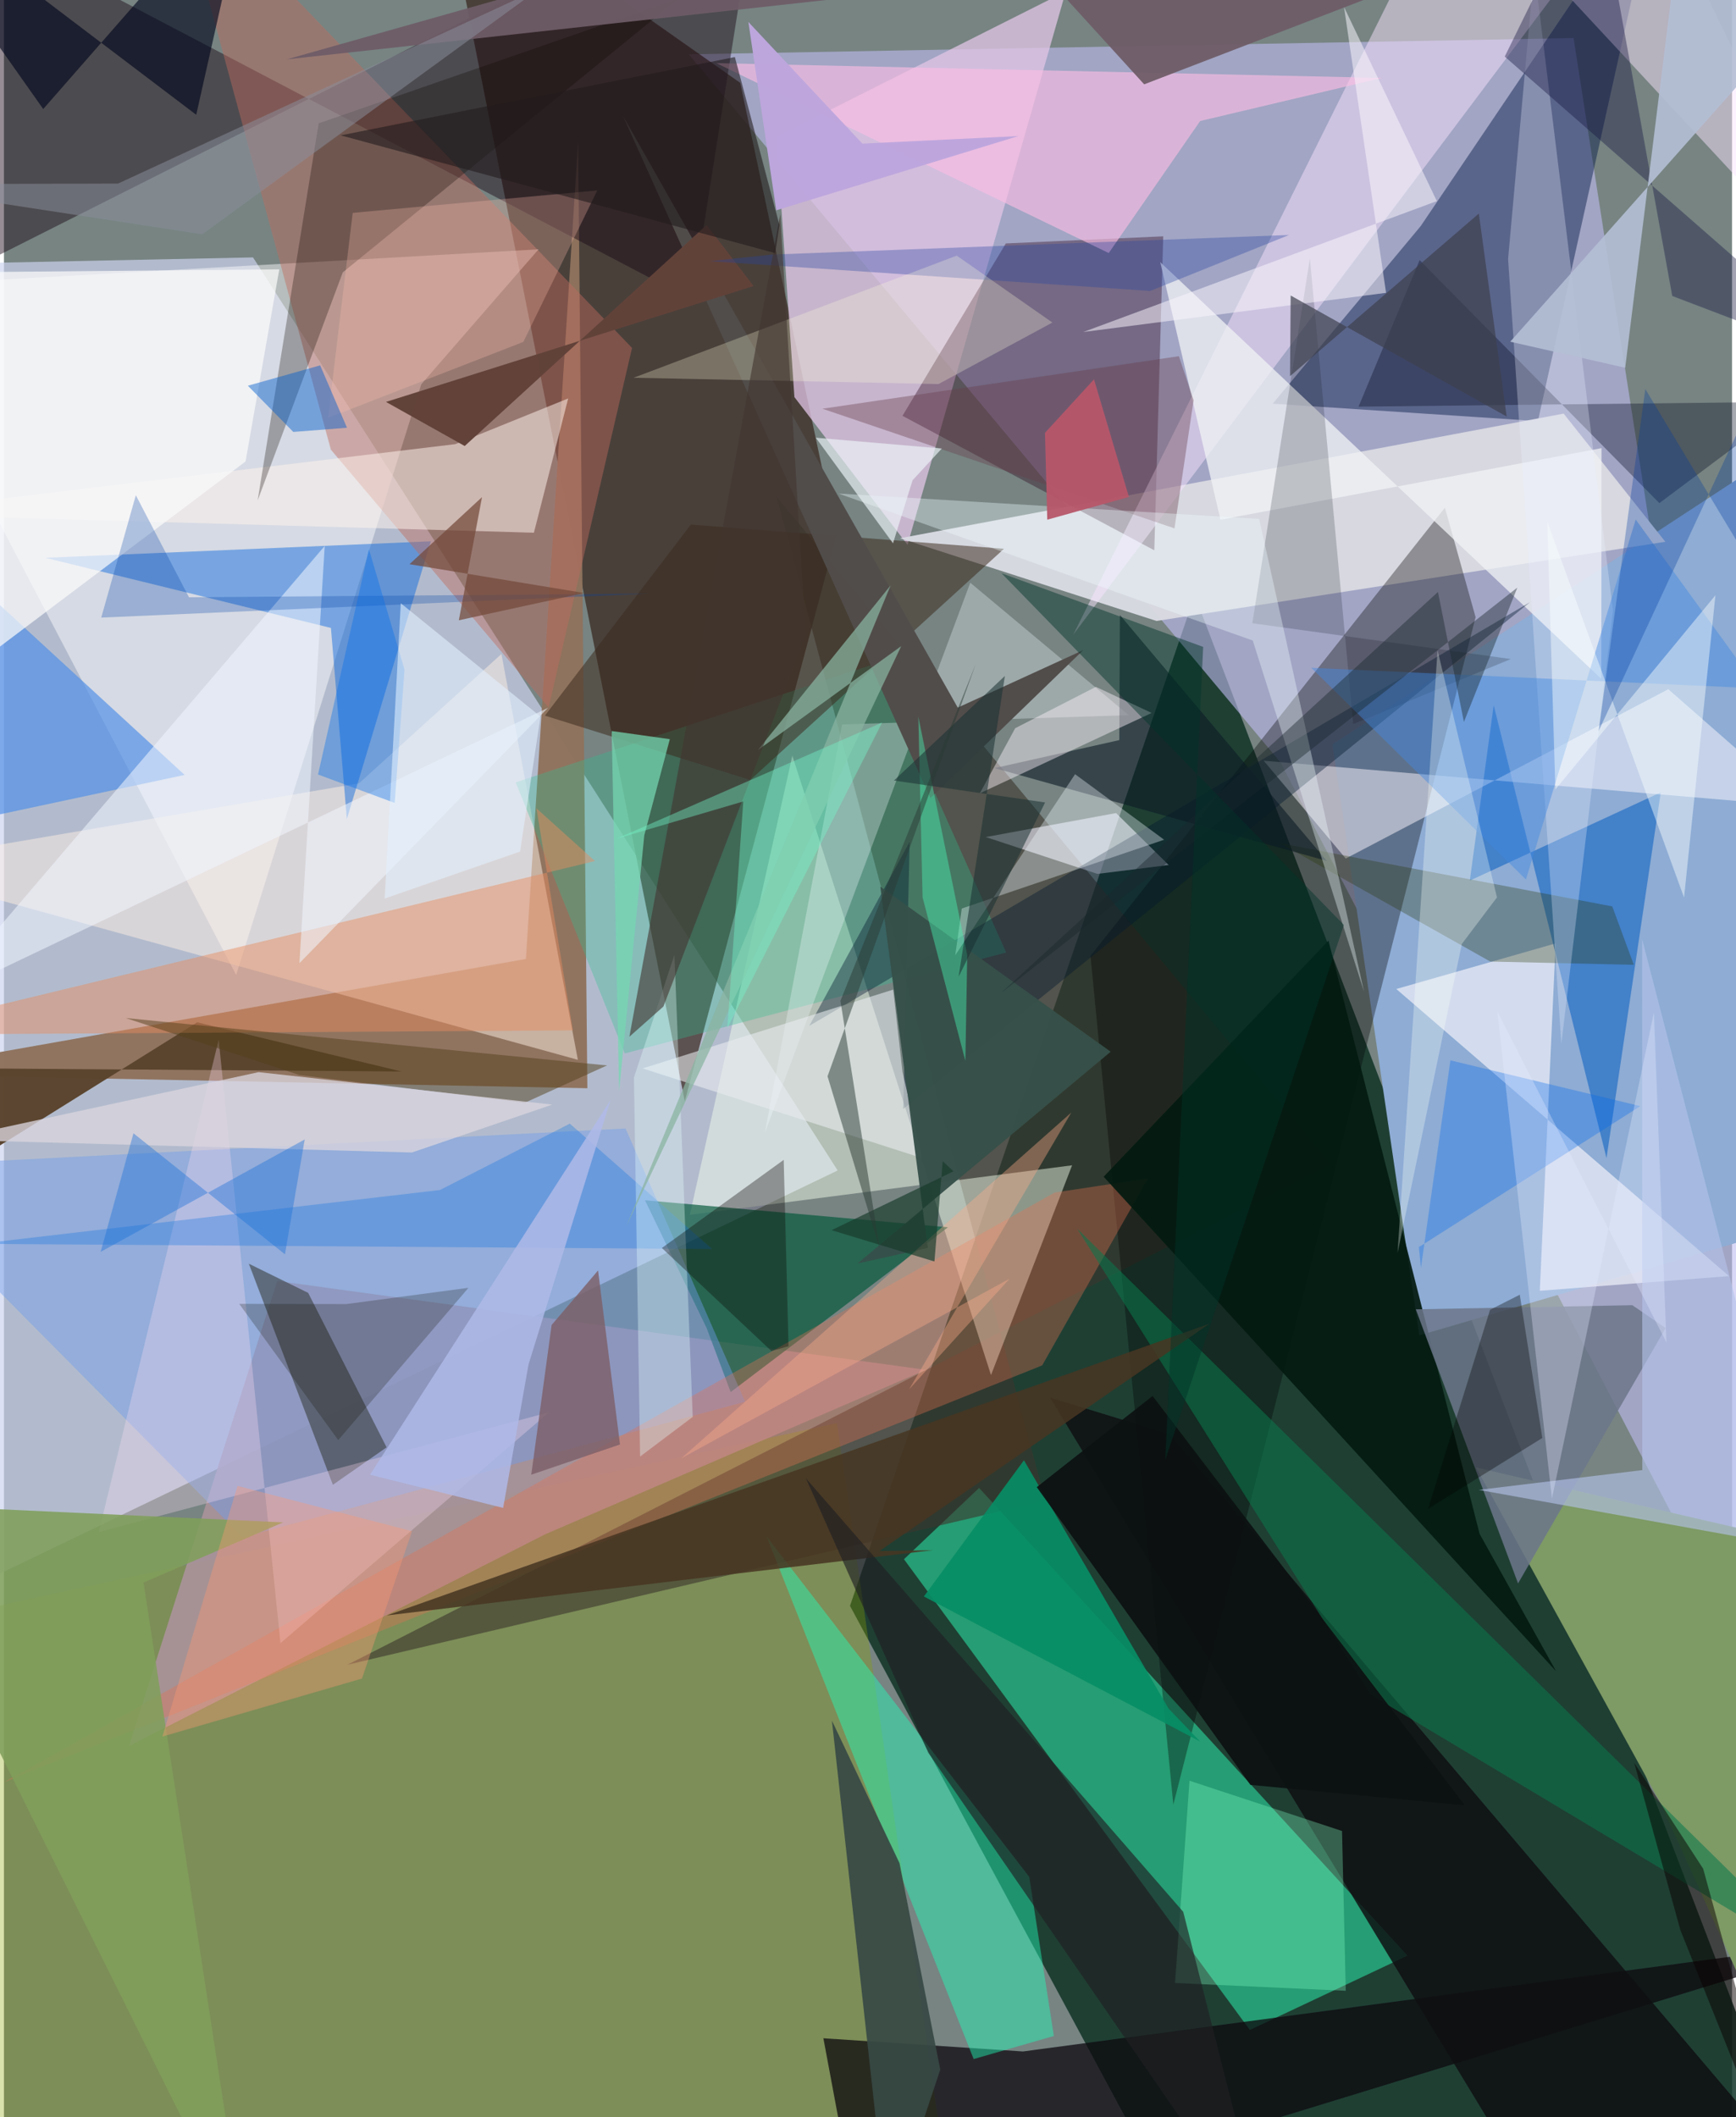 <svg xmlns="http://www.w3.org/2000/svg" width="228" height="278" viewBox="0 0 836 1024"><path fill="#778482" d="M0 0h836v1024H0z"/><path fill="#0e3124" fill-opacity=".835" d="M575.848 1086h305.207L576.058 287.972 409.285 776.697z"/><path fill="#cdd3ed" fill-opacity=".694" d="M120.488 124.504l282.837 441.61-422.686 203.33-30.077-641.413z"/><path fill="#c0bcf0" fill-opacity=".596" d="M331.32 26.28l427.988-7.861L898 907.378 617.627 368.845z"/><path fill="#352219" fill-opacity=".686" d="M402.713 258.972l-73.35 273.616L211.062-62 356.196 40.078z"/><path fill="#28b383" fill-opacity=".808" d="M471.75 719.665l-36.35 34.484 167.333 227.69 76.298-35.973z"/><path fill="#8f735d" fill-opacity=".969" d="M277.762 68.568l4.475 457.776L-62 519.479l314.506-55.66z"/><path fill="#0a1c4a" fill-opacity=".467" d="M801.122-62l-59.04 265.677-128.272-8.432 71.575-85.895z"/><path fill="#8aa502" fill-opacity=".325" d="M-58.592 788.844l461.557-100.516L460.742 1086l-491.141-2.284z"/><path fill="#3b362d" fill-opacity=".612" d="M641.625 563.006L166.258 805.142l337.546-79.327-130.109-485.698z"/><path fill="#e2c6e6" fill-opacity=".749" d="M373.729 66.224l139.96-70.376-76.565 267.663-54.723-71.455z"/><path fill="#8eacd4" d="M872.47 591.06l-8.44-375.993L642.675 360.05l42.009 285.84z"/><path fill="#f5ffeb" fill-opacity=".475" d="M477.507 665.08l-96.11-299.58-49.578 222.075 184.918-23.963z"/><path fill="#d7d8e0" fill-opacity=".988" d="M803.733 262.033l-49.195-61.99-321.073 60.283 124.109 40.013z"/><path fill-opacity=".341" d="M711.93 298.516L565.706 872.867l-40.083-410.5 171.464-216.818z"/><path fill="#fff" fill-opacity=".463" d="M112.347 471.593l89.517-285.701 56.753-65.304L-62 138.68z"/><path fill="#aa939b" fill-opacity=".898" d="M60.416 844.556L261.87 742.064l184.096-79.518-313.774-42.978z"/><path fill="#0d080e" fill-opacity=".749" d="M898 937.987L492.984 992.22l-96.57-6.377L415.119 1086z"/><path fill="#280018" fill-opacity=".365" d="M484.677 117.742L434.68 201.12l121.83 65.043 4.318-151.86z"/><path fill="#1b0a17" fill-opacity=".463" d="M365.641-62L-62 153.383V-62l394.901 207.098z"/><path fill="#005739" fill-opacity=".663" d="M339.947 642.373l-29.823-61.853 146.553 13.08-105.113 79.7z"/><path fill="#fae5ff" fill-opacity=".482" d="M898 150.147L700.985-62 517.333 306.917 794.552-62z"/><path fill="#709ceb" fill-opacity=".443" d="M115.491 743.553l243.066-65.58L300.714 545.8-62 564.468z"/><path fill="#ffeee2" fill-opacity=".494" d="M240.655 316.335l-68.919 62.538L-62 418.793l339.64 93.804z"/><path fill="#0262dd" fill-opacity=".439" d="M158.18 303.711L20.02 269.784l186.49-7.98-40.631 134.323z"/><path fill="#7e9a65" d="M898 1086l-96.478-213.672L712.14 709.76 898 752.736z"/><path fill="#be6c5d" fill-opacity=".451" d="M82.147-62l76.013 279.497 105.326 124.715 40.37-173.93z"/><path fill="#20ffbb" fill-opacity=".435" d="M496.002 907.797l11.905 76.94-38.789 11.155L368.894 743.04z"/><path fill="#eaecf7" fill-opacity=".753" d="M743.006 624.309l7.645-168.02-77.079 22.057 160.929 138.846z"/><path fill="#045ec1" fill-opacity=".545" d="M720.694 341.086l-11.56 84.827 92.387-42.686-26.257 176.904z"/><path fill="#fefaff" fill-opacity=".494" d="M649.117 415.247l156.047-81.9 64.729 56.724-260.453-22.13z"/><path fill="#efeefe" fill-opacity=".584" d="M538 393.242l25.473 25.137L529 422.675l-54.037-17.823z"/><path fill="#0f0f11" fill-opacity=".835" d="M564.035 693.71L897.211 1086H754.814L506.085 675.96z"/><path fill="#e47152" fill-opacity=".357" d="M553.404 569.975l-51.122 90.41L-.206 862.12l508.498-285.33z"/><path fill="#041a11" fill-opacity=".922" d="M640.773 454.94L532.001 569.143l218.902 239.235-37.043-66.516z"/><path fill="#31bf91" fill-opacity=".325" d="M247.547 378.387l174.837-57.65 62.434 139.953-184.489 48.83z"/><path fill="#5b442e" fill-opacity=".973" d="M-62 591.495l155.474-97.032 98.898 23.786L-62 516.39z"/><path fill="#f0f3f6" fill-opacity=".749" d="M588.507 251.375l184.355-34.629-.13 111.568-213.37-201.54z"/><path fill="#e78b5e" fill-opacity=".467" d="M275.227 498.357l-17.636-107.405 28.335 25.509L-62 500.488z"/><path fill="#fff3eb" fill-opacity=".518" d="M272.959 192.716l-54.592 22.103L-62 248.531l318.369 9.121z"/><path fill="#363c3a" fill-opacity=".576" d="M118.468 611.213l28.706 14.113 37.932 74.7-25.978 18.107z"/><path fill="#6c768a" fill-opacity=".855" d="M732.478 765.85l71.413-123.52-16.129-11.054-104.76 2.006z"/><path fill="#384945" fill-opacity=".922" d="M433.257 901.14l-32.706-68.911 26.98 245.142 25.426-76.356z"/><path fill="#00182f" fill-opacity=".4" d="M438.172 407.105l-48.565 89.036L738.2 291.29 435.046 536.354z"/><path fill="#3b2b1d" fill-opacity=".529" d="M261.71 346.117l70.601-92.387 151.478 11.703-122.778 111.826z"/><path fill="#f2fcff" fill-opacity=".31" d="M467.477 281.838l-99.42 266.18 37.395-197.629 138.68-4.503z"/><path fill="#fcbde3" fill-opacity=".624" d="M578.692 58.527l-44.232 63.867L344.6 30.53l322.094 7.164z"/><path fill="#080d22" fill-opacity=".357" d="M684.865 125.807L800.84 243.338l65.504-49.009-211.035 2.355z"/><path fill="#4f8fe7" fill-opacity=".675" d="M-20.548 397.837l-5.647-149.088L-62 237.464 87.395 374.803z"/><path fill="#0f0701" fill-opacity=".29" d="M122.733 242.017l29.516-182.36L326.526-.796l-162.62 132.535z"/><path fill="#0a784c" fill-opacity=".553" d="M877.616 947.294L519.178 594.24 660.85 819.472l225.369 134.969z"/><path fill="#273201" fill-opacity=".302" d="M617.388 407.854l160.67 30.538 10.427 28.26-69.417-1.574z"/><path fill="#fafbfb" fill-opacity=".722" d="M-23 131.699l156.202-1.42-16.312 92.912L-62 357.985z"/><path fill="#ebefff" fill-opacity=".302" d="M727.654 125.273L740.29-14.901l38.09 310.273-24.958 209.437z"/><path fill="#0b1a24" fill-opacity=".588" d="M539.856 297.458l100.138 118.963-160.783-44.91 60.364-13.551z"/><path fill="#00061c" fill-opacity=".627" d="M119.428-62L18.998 52.736-62-62 93.01 55.516z"/><path fill="#82ffc3" fill-opacity=".322" d="M649.13 962.874l-82.588-3.781 6.992-97.819 73.798 24.316z"/><path fill="#ffe0f7" fill-opacity=".302" d="M263.658 683.093l-129.9 111.659-29.878-291.895-58.008 238.135z"/><path fill="#7c5f68" fill-opacity=".812" d="M298.017 698.64l-42.926 14.612 9.845-72.376 22.474-26.403z"/><path fill="#e9edef" fill-opacity=".58" d="M430.184 478.637l4.518 39.91 9.537 41.615-135.295-43.408z"/><path fill="#fff3fd" fill-opacity=".443" d="M489.208 352.205l39.026-20 26.971 12.618-83.089 38.857z"/><path fill="#514d4b" fill-opacity=".992" d="M461.42 342.252l60.729-27.83-73.956 71.553L299.45 56.04z"/><path fill="#111620" fill-opacity=".2" d="M603.933 301.429l27.842-176.366 20.958 225.16 76.25-31.468z"/><path fill="#809f5a" fill-opacity=".875" d="M135.055 736.319L-62 727.206 116.725 1086 67.519 765.408z"/><path fill="#161641" fill-opacity=".396" d="M769.91-62l-43.874 89.37L898 177.81l-90.93-34.66z"/><path fill="#0d73df" fill-opacity=".318" d="M342.597 604.104l-354.592-2.512 222.945-26.024 62.8-32.105z"/><path fill="#6e5c66" fill-opacity=".941" d="M761.972-40.07L551.604 40.792 458.031-62 136.853 28.704z"/><path fill="#b3bed4" fill-opacity=".91" d="M728.693 165.267L894.78-21.727l-87.066 10.96-23.405 188.656z"/><path fill="#473622" fill-opacity=".863" d="M583.37 640.146L423.55 750.18l25.733-.413-264.064 31.56z"/><path fill="#b4c3ea" fill-opacity=".616" d="M792.58 711.038l-79.097 9.567 155.359 28.058-76.358-294.493z"/><path fill="#62433a" fill-opacity=".996" d="M222.897 215.721l-38.085-21.328 177.843-56.053-22.723-29.551z"/><path fill="#683e4c" fill-opacity=".38" d="M395.949 197.683l172.445-25.4 7.123 21.283-9.248 61.99z"/><path fill="#effcff" fill-opacity=".365" d="M604.146 309.802L657.96 479.64l-50.733-228.68-203.442-12.237z"/><path fill="#4189e2" fill-opacity=".447" d="M789.39 251.268l59.313 81.707-216.268-9.983 103.858 102.393z"/><path fill="#afbae8" fill-opacity=".839" d="M293.48 532.002l-39.703 127.896-12.278 69.427-64.385-16.04z"/><path fill="#533f1c" fill-opacity=".494" d="M252.005 533.354l39.715-18.045-232.804-22.915 84.067 27.567z"/><path fill="#0068ed" fill-opacity=".322" d="M685.495 613.222l-1.005-10.035 107.122-68.193-91.852-22.137z"/><path fill="#e6ffff" fill-opacity=".345" d="M333.206 685.298l-8.855-223.463-19.568 59.335 2.97 183.31z"/><path fill="#76d8b2" fill-opacity=".733" d="M322.133 357.507l-28.128-3.936 3.585 174.23 12.183-123.79z"/><path fill="#36504a" fill-opacity=".965" d="M535.405 508.677l-111.459-79.833 22.978 174.721-34 7.546z"/><path fill="#f0f5ff" fill-opacity=".545" d="M142.933 465.875l120.302-123.54L-32.15 483.393 155.177 264.05z"/><path fill="#078e65" fill-opacity=".91" d="M563.413 826.38L493.44 706.284l-48.418 65.875 133.677 70.17z"/><path fill="#8ab3a0" fill-opacity=".729" d="M428.932 283.143l-64.226 79.658 69.364-50.293L301.007 593.26z"/><path fill="#ffbfac" fill-opacity=".278" d="M168.718 102.963l-11.944 99.139 94.486-36.727 35.77-73.27z"/><path fill="#f1f9ff" fill-opacity=".353" d="M561.26 406.146l-43.087-31.692L460.22 462l3.14-22.576z"/><path fill="#f8ffff" fill-opacity=".447" d="M750.527 381.84l-3.9-129.483 66.157 181.78 15.187-146.253z"/><path fill="#f8fffa" fill-opacity=".31" d="M705.284 456.548L674.18 606.039l19.348-291.52 28.744 119.506z"/><path fill="#d9d4dd" fill-opacity=".776" d="M197.342 557.432l-224.89-6.193 150.726-32.677 142.072 15.693z"/><path fill="#26449f" fill-opacity=".345" d="M621.69 113.649l-67.166 27.067L341.48 126.33l29.518-3.18z"/><path fill="#ffffda" fill-opacity=".267" d="M452.099 185.755l-147.512-3.045 156.343-59.053 46.283 32.352z"/><path fill="#025ccc" fill-opacity=".455" d="M152.964 176.717l12.98 30.17-25.962 2.027-21.993-22.354z"/><path fill="#f9f5fe" fill-opacity=".525" d="M522.15 160.584l146.475-18.945L648.294 3.417l44.894 93.848z"/><path fill="#fead8a" fill-opacity=".384" d="M516.356 538.095L327.722 705.296l158.822-86.869-48.628 53.525z"/><path fill="#202022" fill-opacity=".647" d="M570.494 924.674L611.49 1086 447.156 847.716 387.97 715.013z"/><path fill="#fd9872" fill-opacity=".376" d="M197.423 740.588l-84.445-21.924-36.337 121.247 96.575-28.06z"/><path fill="#0b0805" fill-opacity=".345" d="M377.222 560.984l2.333 90.13-8.29 2.316-52.987-49.825z"/><path fill="#b75769" fill-opacity=".949" d="M504.719 251.354l39.512-10.988-16.902-56.89-23.702 25.864z"/><path fill="#030304" fill-opacity=".345" d="M744.218 695.493l-10.91-69.268-14.368 7.264-30.04 96.335z"/><path fill="#423530" fill-opacity=".608" d="M302.568 501.415L375.571 103.6l12.215 203.8-68.762 179.418z"/><path fill="#ecf3f7" fill-opacity=".671" d="M439.563 232.309l-9.46 30.475-37.35-51.078 60.953 5.226z"/><path fill="#18272d" fill-opacity=".416" d="M482.114 480.48l211.603-194.161 12.569 62.87 25.838-64.98z"/><path fill="#111000" fill-opacity=".231" d="M224.707 622.876L161.71 696.51l-47.894-65.882 51.773.115z"/><path fill="#211a1c" fill-opacity=".584" d="M162.881 65.468l190.714-37.877 21.566 81.242-2.053 13.589z"/><path fill="#e4ebff" fill-opacity=".333" d="M804.263 649.256l-81.828-160.082 26.43 235.681 49.33-235.075z"/><path fill="#47f5b1" fill-opacity=".435" d="M466.004 461.947l-.898 51.184-20.695-79.094-2.064-87.36z"/><path fill="#0244a6" fill-opacity=".278" d="M89.52 288.897l223.747-1.825L47.06 298.705l16.74-59.177z"/><path fill="#8b8f9c" fill-opacity=".522" d="M259.172-5.57L95.902 113.323-62 89.113l117.195-.325z"/><path fill="#3e404d" fill-opacity=".69" d="M622.163 181.938l.317-39.008 104.5 58.554-13.471-98.199z"/><path fill="#192f31" fill-opacity=".537" d="M484.227 326.92l-53.682 50.602 73.14 10.598-41.861 84.31z"/><path fill="#0a0000" fill-opacity=".502" d="M810.967 933.397L872.015 1086l-49.98-182.158-33.37-51.271z"/><path fill="#193a2c" fill-opacity=".675" d="M400.372 594.993l58.992-28.468-5.225-4.908-4 48.514z"/><path fill="#0c1111" fill-opacity=".922" d="M499.635 719.272l56.028-44.077 151.08 197.988L603 863.28z"/><path fill="#1d71d9" fill-opacity=".412" d="M145.492 551.115L46.787 605.47l15.862-57.337 73.29 58.526z"/><path fill="#bda6dc" fill-opacity=".988" d="M415.269 69.47l-55.146-58.86 13.485 91.116 117.089-35.91z"/><path fill="#734839" fill-opacity=".71" d="M231.271 240.43l-11.218 59.579 60.61-13.195-84.476-13.936z"/><path fill="#2c3c36" fill-opacity=".498" d="M470.138 321.171l-65.471 162.897 18.963 119.766-25.208-83.266z"/><path fill="#003429" fill-opacity=".455" d="M561.787 706.2l86.445-258.83-165.638-170.122 97.552 35.633z"/><path fill="#026eee" fill-opacity=".376" d="M151.938 374.605l24.612-109.012 17.235 58.3-4.762 64.453z"/><path fill="#e4f1ff" fill-opacity=".576" d="M259.557 346.582l-9.864 65.285-65.496 22.72 7.774-142.825z"/><path fill="#73f8cc" fill-opacity=".4" d="M296.032 405.766l128.81-56.326-74.895 147.881 7.716-109.691z"/><path fill="#003c9c" fill-opacity=".314" d="M845.137 273.082L898 81.386l-126.526 272.15 22.569-165.347z"/></svg>